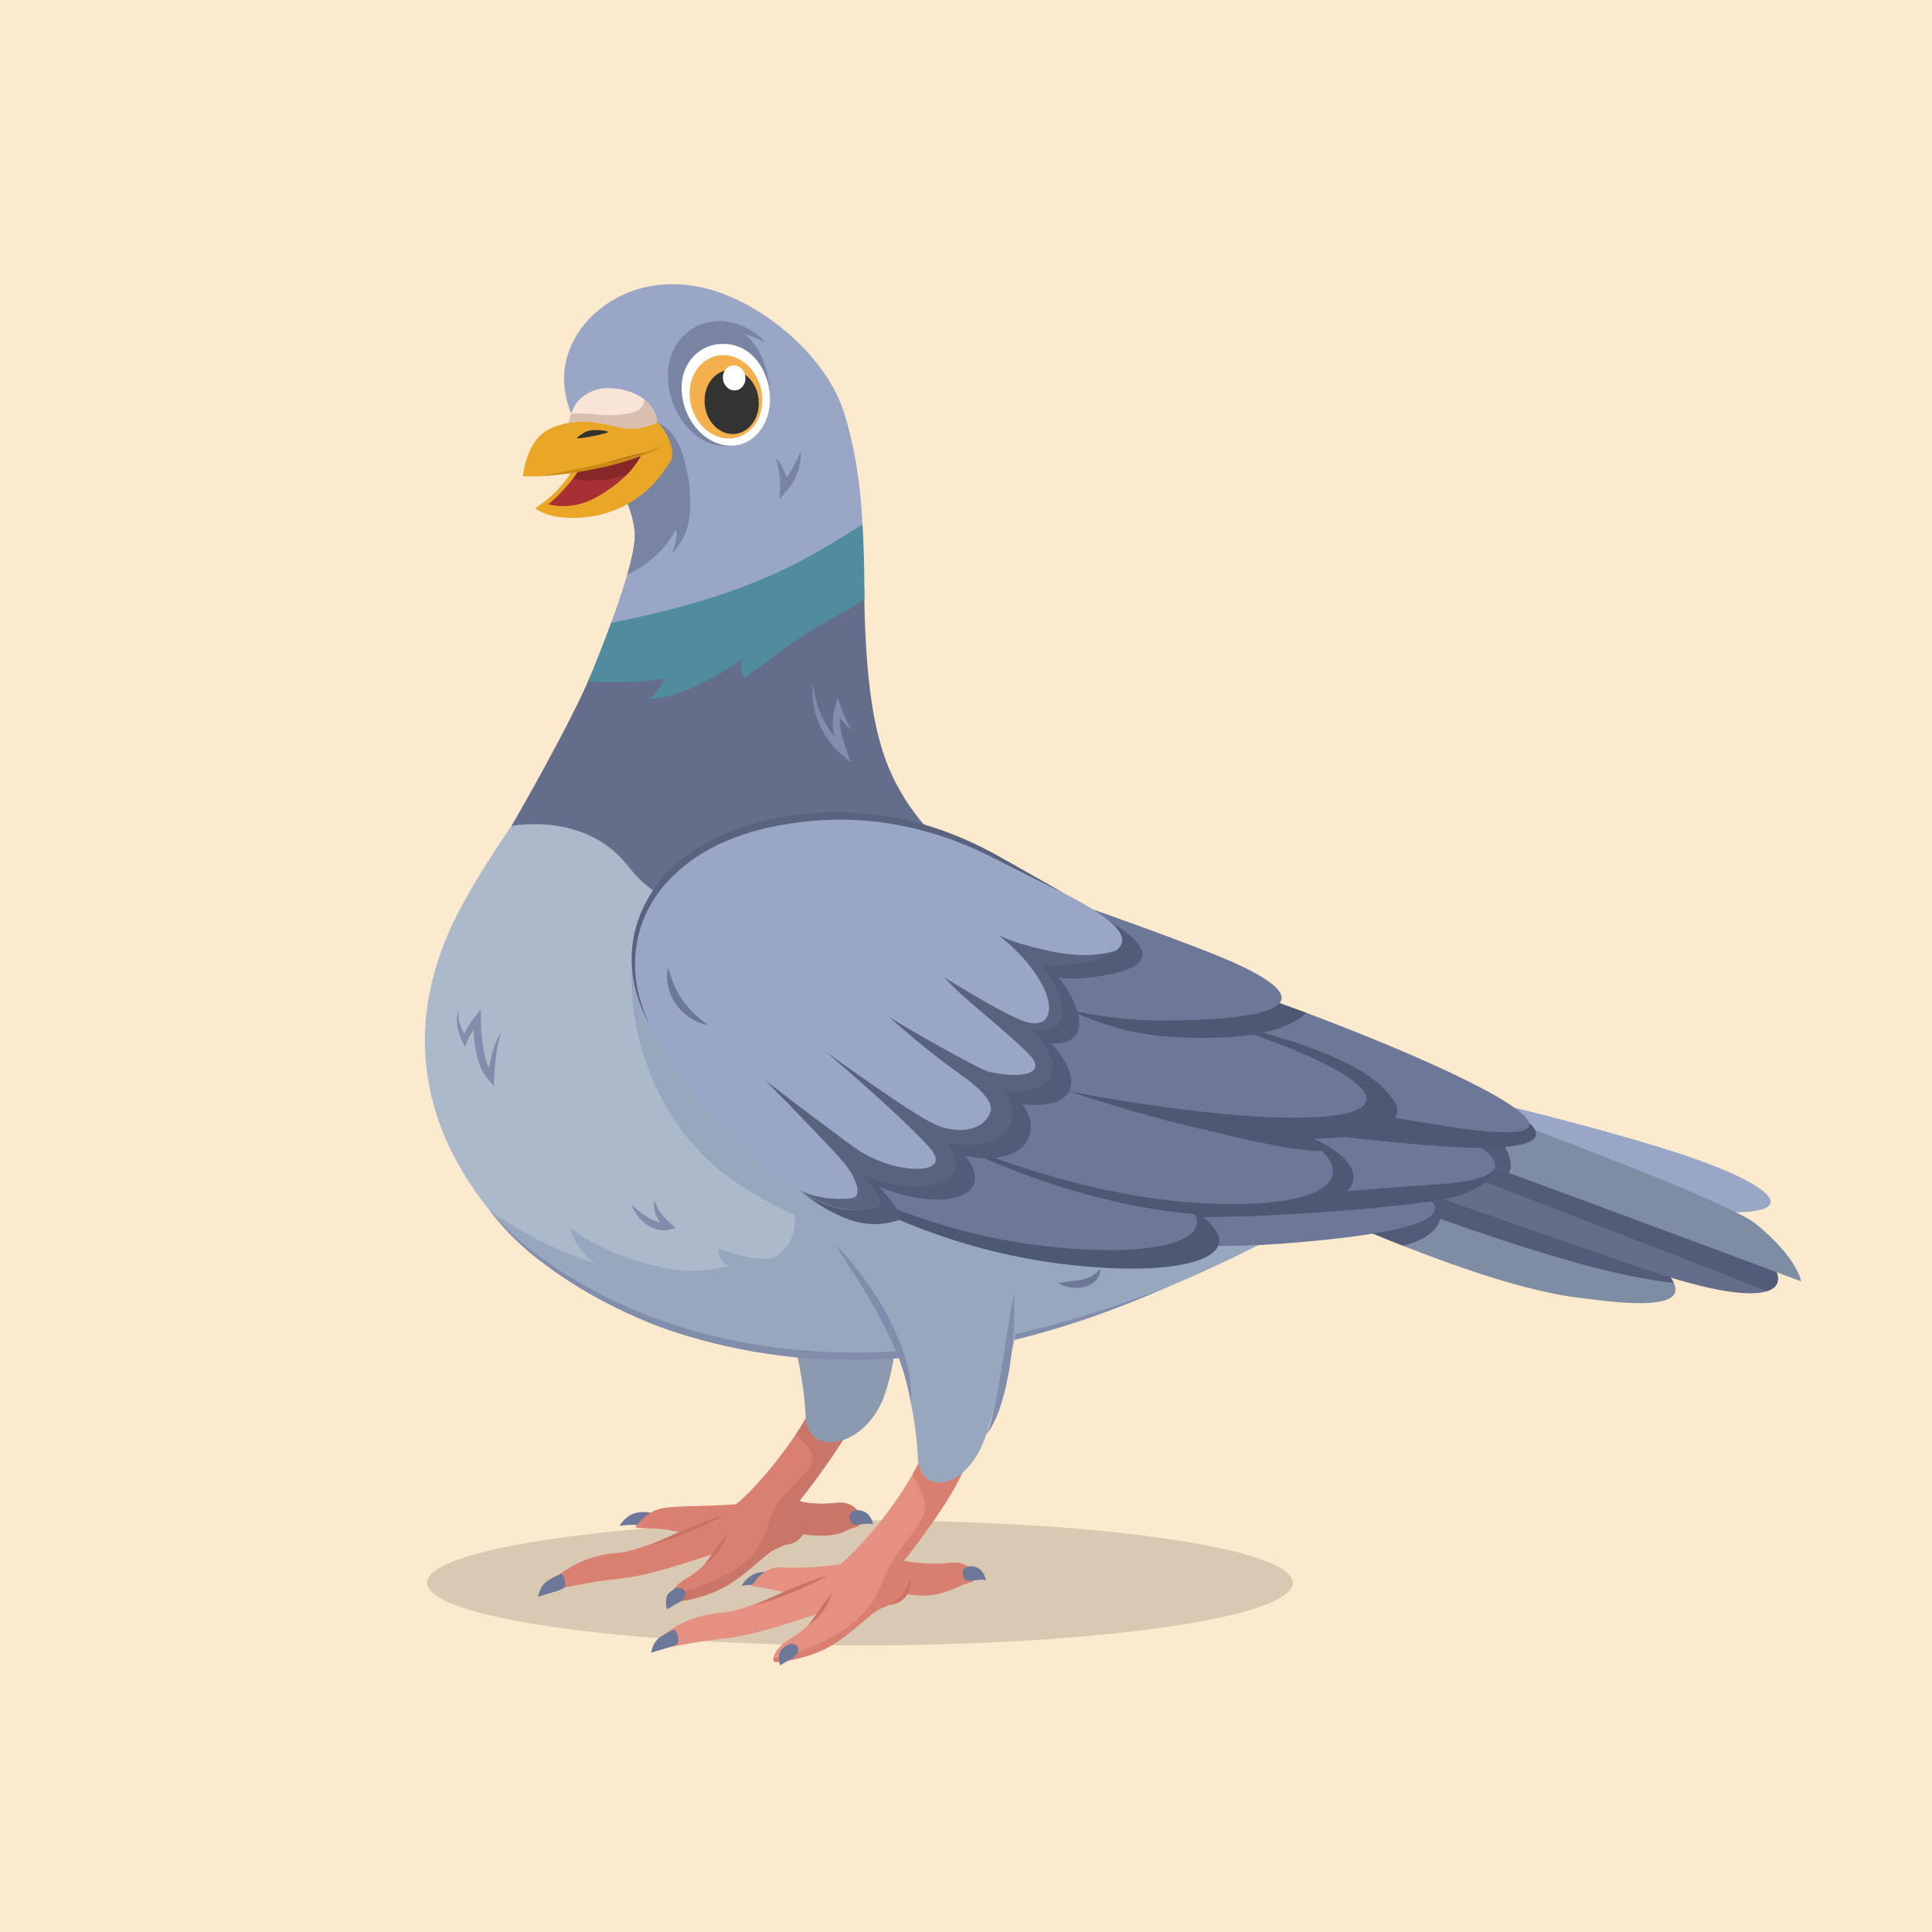 <?xml version="1.0" encoding="utf-8"?>
<!-- Generator: Adobe Illustrator 27.5.0, SVG Export Plug-In . SVG Version: 6.00 Build 0)  -->
<svg version="1.1" xmlns="http://www.w3.org/2000/svg" xmlns:xlink="http://www.w3.org/1999/xlink" x="0px" y="0px"
	 viewBox="0 0 500 500" style="enable-background:new 0 0 500 500;" xml:space="preserve">
<g id="BACKGROUND">
	<rect style="fill:#FCEACF;" width="500" height="500"/>
</g>
<g id="OBJECTS">
	<g>
		<g>
			<ellipse style="fill:#D9C9B2;" cx="222.551" cy="409.641" rx="112.045" ry="16.191"/>
		</g>
		<g>
			<g>
				<path style="fill:#6D7797;" d="M169.46,391.68c-4.943-1.077-6.605,0.509-7.682,1.456c-1.077,0.946-1.38,1.777-1.38,1.777
					s2.863-0.636,6.908,0c1.686,0.265,3.105-1.678,3.105-1.678L169.46,391.68z"/>
				<g>
					<path style="fill:#DA8071;" d="M216.451,388.94c-6.24,0.72-9.572-0.48-9.572-0.48s13.158-16.429,15.861-24.744l-9.192-7.042
						c-5.286,14.885-19.945,30.592-23.304,32.752c-3.36,2.16-23.203,11.994-30.402,12.474s-11.999,3.36-14.639,5.28
						c-2.64,1.92-4.32,4.08-2.16,4.08c2.16,0,9.119-1.92,16.799-2.64c7.68-0.72,16.981-4.015,21.119-5.28
						c2.066-0.631,3.409-1.161,4.316-1.609c-1.697,1.977-4.611,5.079-7.436,6.649c-4.32,2.4-5.76,6.24-4.08,6.24
						c1.68,0,9.12-0.96,14.879-4.56c5.76-3.6,9.84-8.4,12.479-9.36c2.64-0.96,6.24-3.84,6.24-3.84s2.29,0.754,6.61,0.514
						c4.32-0.24,5.308-1.771,7.708-2.251C224.077,394.642,222.691,388.22,216.451,388.94z"/>
					<path style="fill:#C97668;" d="M216.451,388.94c-6.24,0.72-9.572-0.48-9.572-0.48s13.158-16.429,15.861-24.744l-9.192-7.042
						c-1.743,4.907-4.506,9.901-7.545,14.472c1.348,1.914,3.764,3.241,4.312,5.586c0.505,2.156-1.594,4.047-2.878,5.486
						c-1.688,1.892-3.586,3.592-5.192,5.559c-1.84,2.253-2.768,4.777-3.734,7.481c-0.931,2.609-2.073,5.011-3.852,7.157
						c-3.197,3.857-8.43,5.979-12.94,7.854c-2.735,1.137-5.574,2.133-8.477,2.821c-0.32,0.901-0.158,1.529,0.518,1.529
						c1.68,0,9.12-0.96,14.879-4.56c5.76-3.6,9.84-8.4,12.479-9.36c2.64-0.96,6.24-3.84,6.24-3.84s2.29,0.754,6.61,0.514
						c4.32-0.24,5.308-1.771,7.708-2.251C224.077,394.642,222.691,388.22,216.451,388.94z"/>
					<path style="fill:#DA8071;" d="M194.159,388.94c-7.68,0.96-16.195,0.651-21.599,1.2c-4.87,0.495-6.96,3.84-7.919,4.8
						c-0.96,0.96,4.997,0.249,8.762,1.085c3.766,0.836,9.236,1.315,9.236,1.315L194.159,388.94z"/>
					<g>
						<path style="fill:#C97365;" d="M188.236,396.673c-0.34,1.721-1.167,3.284-2.155,4.7c-1.017,1.392-2.236,2.693-3.782,3.529
							l2.969-4.11C186.253,399.435,187.18,398.06,188.236,396.673z"/>
					</g>
					<g>
						<path style="fill:#C97365;" d="M187.69,391.97c-3.048,1.764-6.238,3.218-9.466,4.578c-1.621,0.663-3.251,1.307-4.91,1.879
							c-1.657,0.57-3.333,1.128-5.075,1.429c1.621-0.671,3.182-1.465,4.788-2.155c1.594-0.718,3.203-1.399,4.814-2.077
							C181.076,394.297,184.328,393.014,187.69,391.97z"/>
					</g>
					<g>
						<path style="fill:#C97365;" d="M208.713,393.14c-0.093,0.807-0.149,1.579-0.33,2.38c-0.175,0.798-0.526,1.607-1.073,2.281
							c-1.131,1.344-2.802,1.966-4.402,2.056c0.684-0.45,1.378-0.801,1.995-1.242c0.617-0.433,1.19-0.89,1.634-1.448
							c0.463-0.543,0.794-1.188,1.106-1.887C207.948,394.58,208.231,393.804,208.713,393.14z"/>
					</g>
				</g>
				<path style="fill:#6D7797;" d="M221.818,390.843c-2.652,0.069-2.188,2.941-1.041,3.565s4.098-0.59,5.179,0.171
					C225.956,394.579,225.42,390.749,221.818,390.843z"/>
				<path style="fill:#6D7797;" d="M145.297,407.274c1.034,0.926,1.275,3.134,0.684,3.699c-0.591,0.565-6.426,2.09-6.722,2.287
					c0,0,0.357-2.437,1.829-3.659C142.778,408.198,145.297,407.274,145.297,407.274z"/>
				<path style="fill:#6D7797;" d="M175.986,410.972c2.177,0.486,1.477,2.733-0.281,3.741c-1.759,1.008-3.096,1.782-3.096,1.782
					s-0.899-3.069,0.614-4.319C174.736,410.926,175.329,410.826,175.986,410.972z"/>
			</g>
			<path style="fill:#8B9AAE;" d="M200.821,331.405c4.457,13.43,7.193,24.559,7.694,35.324c0.5,10.765,16.043,7.934,20.608-6.266
				c4.564-14.2,4.629-32.453-4.31-36.153C215.873,320.612,195.531,315.463,200.821,331.405z"/>
			<g>
				<path style="fill:#7F8DA4;" d="M408.527,335.84c-32.274-3.756-96.828-36.486-96.828-36.486l12.11-25.068
					c0,0,3.265,1.351,8.658,3.666c21.162,9.038,75.101,32.615,91.915,45.066c4.743,3.548,7.616,6.571,8.787,8.975
					C437.206,340.281,413.824,336.456,408.527,335.84z"/>
				<path style="fill:#525C78;" d="M372.22,316.733c1.148-2.111,1-4.277-0.38-6.224c-2.633-3.715-7.997-7.426-20.074-5.895
					c-2.642,0.335-5.12,1.51-7.603,2.475c-2.835,1.101-5.588,2.389-8.314,3.736c8.086,3.658,17.509,7.742,27.17,11.548
					c2.184-0.491,4.324-1.239,6.188-2.457C370.448,319.103,371.508,318.042,372.22,316.733z"/>
				<path style="fill:#525C78;" d="M433.169,331.992c-6.649-0.722-15.025-2.36-24.888-5.103
					c-39.448-11.002-84.439-30.736-84.439-30.736l8.625-18.201c21.162,9.038,75.101,32.615,91.915,45.066
					C429.125,326.565,431.998,329.588,433.169,331.992z"/>
				<path style="fill:#646E8B;" d="M457.362,334.14c-4.401,1.458-14.343,0.274-31.628-5.663
					c-38.018-13.069-118.988-41.515-121.004-41.722c-2.008-0.168,16.541-21.22,17.083-21.812c0.105,0.461,5.071,2.648,13.021,5.928
					c30.958,12.793,107.254,42.144,117.853,50.348C460.032,326.884,462.64,332.401,457.362,334.14z"/>
				<path style="fill:#99A6C6;" d="M429.967,297.047c-36.266-11.206-86.718-21.404-86.718-21.404l-14.814,5.466
					c0,0,77.342,27.78,107.86,31.661C466.812,316.654,466.233,308.253,429.967,297.047z"/>
				<path style="fill:#525C78;" d="M457.362,334.14c-29.55-11.516-138.069-53.665-140.106-53.055
					c-1.651,0.494,10.241-6.155,17.577-10.213c30.958,12.793,107.254,42.144,117.853,50.348
					C460.032,326.884,462.64,332.401,457.362,334.14z"/>
				<path style="fill:#7F8DA4;" d="M321.813,264.943c0,0,121.905,42.96,132.729,51.883c10.824,8.923,11.58,14.785,11.58,14.785
					s-144.029-53.872-146.388-53.175C317.374,279.132,321.813,264.943,321.813,264.943z"/>
				<path style="fill:#525C78;" d="M376.217,285.197c-0.627-0.056-0.989-0.503-1.091-0.992
					c-28.342-10.462-53.313-19.262-53.313-19.262s-4.439,14.189-2.079,13.493c1.11-0.328,36.718,12.579,70.789,25.115
					C393.338,299.104,383.181,285.823,376.217,285.197z"/>
			</g>
			<g>
				<path style="fill:#ABB9CB;" d="M365.603,298.494c0,0-9.697,7.005-25.393,15.897c-10.275,5.823-23.104,12.439-37.492,18.425
					c-1.434,0.604-2.88,1.195-4.339,1.773c-15.96,6.377-33.618,11.822-51.654,14.514c-37.442,5.584-77.222-0.604-107.684-23.821
					c-4.704-3.585-8.816-7.647-12.325-12.011c-19.293-23.896-21.757-50.726-8.269-76.807c12.334-23.849,29.675-40.983,34.544-59.364
					l64.316,18.06c-1.182,16.602,9.594,33.104,15.092,41.026C261.545,278.184,365.603,298.494,365.603,298.494z"/>
				<path style="fill:#97A7BD;" d="M302.718,332.817c-1.434,0.604-2.88,1.195-4.339,1.773c-15.96,6.377-33.618,11.822-51.654,14.514
					c-37.442,5.584-77.222-0.604-107.684-23.821c-4.704-3.585-8.816-7.647-12.325-12.011c22.551,15.407,39.366,17.57,58.546,17.57
					c26.827,0,19.507-21.18,19.507-21.18L302.718,332.817z"/>
				<g>
					<path style="fill:#828CAB;" d="M302.718,332.817c-7.184,3.231-14.534,6.1-21.996,8.663c-7.481,2.501-15.083,4.676-22.802,6.38
						c-15.434,3.445-31.366,4.683-47.182,3.826c-7.907-0.525-15.768-1.7-23.493-3.451c-7.713-1.78-15.341-4.083-22.576-7.328
						c-7.253-3.184-14.21-7.026-20.72-11.516l-4.758-3.536c-1.573-1.197-3.068-2.499-4.523-3.834
						c-2.905-2.68-5.568-5.613-7.952-8.748c2.553,2.999,5.334,5.791,8.305,8.352c1.495,1.269,3.022,2.5,4.626,3.627l4.853,3.328
						c6.566,4.288,13.53,7.936,20.767,10.91c14.475,5.981,29.992,9.216,45.598,10.203c7.809,0.497,15.654,0.442,23.465-0.121
						c7.818-0.532,15.576-1.722,23.275-3.211c7.699-1.509,15.304-3.509,22.818-5.809
						C287.96,338.312,295.363,335.631,302.718,332.817z"/>
				</g>
				<path style="fill:#97A7BD;" d="M340.21,314.392c-11.294,6.402-25.695,13.772-41.831,20.199
					c-12.514-1.849-26.009-5.446-43.177-9.068c-30.902-6.502-39.039-3.371-63.249-18.538
					c-24.211-15.168-31.556-45.715-27.415-63.742l170.314,46.675C334.852,289.917,339.72,302.506,340.21,314.392z"/>
				<path style="fill:#99A6C6;" d="M236.373,215.988c0,0-51.701,6-68.892,4.51c-17.181-1.489-24.66-22.468-24.66-22.468
					s14.16-30.859,19.489-49.257c1.364-4.731,2.15-8.633,1.961-10.982c-0.682-8.297-6.157-15.45-10.279-20.716
					c-1.584-2.024-2.958-3.766-3.797-5.192c-5.989-10.185-5.244-19.258,0.105-26.726c4.584-6.388,15.01-13.856,30.345-10.972
					c15.325,2.874,33.187,17.464,37.908,32.925c11.139,36.471-1.825,73.539,8.821,91.884
					C232.954,208.603,236.373,215.988,236.373,215.988z"/>
				<path style="fill:#7884A2;" d="M177.268,119.689c-0.191-0.826-0.426-1.624-0.694-2.391c-0.039-0.116-0.066-0.196-0.066-0.196
					l-0.001,0.002c-1.778-4.935-5.077-8.409-8.816-7.959c-4.112,0.493-9.755,2.224-13.699,7.93
					c4.122,5.266,9.598,12.419,10.279,20.716c0.189,2.35-0.598,6.251-1.961,10.982c6.04-3.096,9.974-6.613,12.598-11.801
					c0.698,2.293-0.946,6.166-0.946,6.166s2.977-2.645,4.094-7.403C179.438,129.85,178.184,123.238,177.268,119.689z"/>
				<path style="fill:#646E8B;" d="M223.646,151.819c-21.492,12.503-46.111,21.105-70.693,22.704
					c-5.159,12.651-20.578,39.236-20.578,39.236s18.661-3.764,29.737,9.867c3.135,3.859,8.446,10.536,18.53,9.742
					c24.901-1.961,61.116-17.134,61.116-17.134s-7.939-7.238-12.458-19.322C225.122,185.739,223.827,170.214,223.646,151.819z"/>
				<g>
					<g>
						<g>
							<path style="fill:#7884A2;" d="M198.903,98.727c1.061,8.937-3.768,16.354-10.788,16.702
								c-7.038,0.349-13.776-6.527-15.056-15.495c-1.301-9.118,4.065-15.941,11.322-16.258c5.443-0.238,10.083,2.865,12.783,8.752
								c0.78,1.763,1.384,3.717,1.653,5.772C198.863,98.385,198.881,98.54,198.903,98.727z"/>
						</g>
					</g>
					<g>
						<path style="fill:#FFFFFF;" d="M199.164,101.413c0.865,7.405-3.413,13.583-9.558,13.912
							c-6.161,0.329-12.007-5.335-13.062-12.764c-1.073-7.554,3.671-13.243,10.022-13.547c4.764-0.229,8.802,2.319,11.121,7.185
							c0.67,1.458,1.184,3.075,1.405,4.778C199.131,101.13,199.146,101.258,199.164,101.413z"/>
					</g>
					<g>
						<path style="fill:#F3B04D;" d="M197.224,102.218c0.625,5.903-2.988,10.906-8.073,11.247
							c-5.094,0.342-9.829-4.118-10.579-10.033c-0.759-5.994,2.855-11.177,8.075-11.507c3.917-0.247,7.574,2.325,9.423,6.16
							c0.534,1.151,0.938,2.431,1.099,3.785C197.2,101.992,197.211,102.095,197.224,102.218z"/>
					</g>
					<g>
						<path style="fill:#333332;" d="M196.377,104.293c0.026,4.552-3.06,8.131-6.901,8.032c-3.849-0.099-7.047-3.853-7.138-8.425
							c-0.092-4.614,3.012-8.289,6.927-8.17c2.937,0.089,5.468,2.295,6.56,5.336c0.313,0.913,0.519,1.916,0.538,2.958
							C196.376,104.119,196.376,104.198,196.377,104.293z"/>
					</g>
					<path style="fill:#FFFFFF;" d="M192.841,97.132c0.387,1.751-0.566,3.467-2.128,3.838c-1.562,0.371-3.15-0.741-3.549-2.489
						c-0.4-1.756,0.55-3.487,2.123-3.86C190.861,94.246,192.453,95.373,192.841,97.132z"/>
				</g>
				<path style="fill:#EAA727;" d="M173.452,119.568c-2.271,3.185-5.47,8.619-13.671,12.172c-7.655,3.317-17.606,2.873-21.271-0.217
					c0,0,5.522-3.369,8.853-8.605s5.292-11.769,5.292-11.769s4.461-2.502,11.388-0.492
					C170.971,112.667,173.452,119.568,173.452,119.568z"/>
				<path style="fill:#A83034;" d="M166.619,115.909c0,0-1.251,6.426-11.837,12.553c-6.901,3.993-12.849,2.046-12.849,2.046
					s5.017-4.018,8.656-9.935c3.639-5.917,4.238-8.286,4.238-8.286S163.224,111.83,166.619,115.909z"/>
				<path style="fill:#87272A;" d="M162.105,122.944c3.904-3.94,4.514-7.036,4.514-7.036c-3.396-4.078-11.793-3.622-11.793-3.622
					s-0.6,2.369-4.238,8.286c-0.738,1.2-1.532,2.316-2.33,3.342C152.895,124.823,157.579,124.312,162.105,122.944z"/>
				<path style="fill:#F9E5D7;" d="M146.993,109.586c1.003-2.375,1.016-6.071,6.301-8.374c3.959-1.725,10.513-0.417,13.796,2.422
					c1.731,1.497,3.558,4.742,2.674,6.026c-2.053,2.981-7.496,4.802-13.205,2.505C150.851,109.869,146.993,109.586,146.993,109.586z
					"/>
				<path style="fill:#D9BFAD;" d="M167.091,103.634c-0.134-0.116-0.282-0.225-0.427-0.336c0.149,1.357-0.663,2.596-2.189,3.2
					c-1.968,0.779-4.252,0.862-6.347,0.942c-2.423,0.092-4.848-0.37-7.269-0.434c-0.941-0.025-2.012-0.02-3.05,0.131
					c-0.297,0.887-0.511,1.729-0.815,2.449c0,0,3.858,0.282,9.567,2.579c5.709,2.297,11.152,0.477,13.205-2.505
					C170.648,108.377,168.822,105.132,167.091,103.634z"/>
				<path style="fill:#EAA727;" d="M170.277,109.383c-3.123,1.104-5.686,2.371-11.119,1.01c-6.34-1.589-10.987-1.839-16.311,0.319
					c-5.323,2.158-7.013,8.528-7.516,12.53c0,0,7.347,0.634,16.812-2.125c8.334-2.429,15.648-4.387,16.84-4.552
					c1.192-0.165,4.376,2.239,4.47,3.002c0,0,0.971-1.453,0.232-4.202C172.692,111.675,170.277,109.383,170.277,109.383z"/>
				<path style="fill:#97A7BD;" d="M206.064,312.406c0.655,5.761-2.201,11.71-6.109,13.121c-3.907,1.411-14.054-2.385-14.054-2.385
					s-0.131,3.077,2.618,4.517c0,0-7.665,2.198-15.631,0.659c-16.969-3.277-25.348-10.609-25.348-10.609s1.44,8.445,12.241,12.11
					c10.801,3.666,32.993,9.099,43.27,3.077C213.331,326.873,206.064,312.406,206.064,312.406z"/>
			</g>
			<g>
				<g>
					<path style="fill:#6D7797;" d="M228.513,308.362c0,0,50.529,17.402,102.632,13.533c52.103-3.869,54.819-11.822,1.139-24.589
						c-53.68-12.768-80.563-13.595-80.563-13.595L228.513,308.362z"/>
					<path style="fill:#4F5873;" d="M370.994,310.849c-44.871,5.969-87.478,3.885-87.478,3.885s-2.507,0.56-1.388-5.513
						c0.529-3.038,1.937-6.794,4.956-11.464c2.175-3.419,5.679-5.997,9.765-7.953c5.044-2.552,10.911-4.114,16.178-5.06l0.06,0.003
						c7.825-1.512,14.301-1.625,14.301-1.625c7.983,1.741,15.579,3.637,22.411,5.55c18.94,5.332,33.536,6.857,36.599,11.204
						C388.78,303.257,383.706,309.158,370.994,310.849z"/>
					<path style="fill:#6D7797;" d="M371.912,306.506c-35.196,2.353-87.526,7.354-87.526,7.354s-2.459-2.909-1.341-8.982
						c0.53-3.038,1.937-6.794,4.956-11.464c2.175-3.419,5.679-5.997,9.765-7.953c5.044-2.552,10.911-4.114,16.178-5.06l0.06,0.003
						c7.825-1.513,14.301-1.625,14.301-1.625c7.983,1.741,15.579,3.637,22.411,5.55C384.386,293.807,401.161,304.59,371.912,306.506
						z"/>
					<path style="fill:#4F5873;" d="M368.536,296.32c-54.356-4.547-129-19.363-129-19.363s-2.781-3.579,0.839-9.052
						c1.765-2.748,5.083-5.904,11.12-9.423c4.367-2.587,10.47-3.942,17.251-4.514c8.415-0.838,17.756-0.462,25.996,0.312
						l0.089,0.022c12.276,1.049,22.073,3.011,22.073,3.011c11.478,4.222,22.324,8.471,32.012,12.491
						c26.85,11.172,44.93,17.127,48.164,22.279C399.595,296.089,391.933,298.277,368.536,296.32z"/>
					<path style="fill:#6D7797;" d="M371.529,291.027c-53.797-9.01-134.234-21.11-134.234-21.11s-2.832-3.281,0.688-8.168
						c1.715-2.455,4.971-5.253,10.934-8.334c4.312-2.267,10.375-3.391,17.128-3.797c8.378-0.619,17.699-0.126,25.928,0.709
						l0.089,0.021c12.259,1.15,22.061,3.084,22.061,3.084c11.515,4.005,22.4,8.024,32.128,11.817
						C394.176,283.986,416.224,298.548,371.529,291.027z"/>
					<path style="fill:#4F5873;" d="M338.677,294.689c-30.58-0.264-97.616-16.7-92.465-24.359
						c2.454-3.635-13.473-9.257-13.473-9.257l14.661-15.101c0,0,78.917,20.527,89.551,24.36
						c16.81,6.059,21.029,10.559,23.854,14.633C364.45,290.222,355.889,294.827,338.677,294.689z"/>
					<path style="fill:#4F5873;" d="M212.673,306.731c1.108-1.355,25.22,15.735,61.56,20.299
						c36.34,4.565,52.629-3.602,32.777-14.833c-19.853-11.231-57.698-23.834-57.698-23.834L212.673,306.731z"/>
					<path style="fill:#6D7797;" d="M206.887,301.939c1.108-1.355,25.22,15.735,61.559,20.299
						c36.34,4.565,52.629-3.602,32.777-14.833c-19.853-11.231-57.698-23.834-57.698-23.834L206.887,301.939z"/>
					<path style="fill:#4F5873;" d="M230.555,287.147c0,0,36.239,23.814,79.807,27.153c43.569,3.339,53.85-13.406,19.018-23.523
						c-34.832-10.117-70.144-21.212-70.144-21.212L230.555,287.147z"/>
					<path style="fill:#6D7797;" d="M307.234,311.117c-4.77-0.38-9.37-0.97-13.94-1.8c-37.12-6.39-68.33-24.05-68.33-24.05
						l20.72-12.71l7.97-4.88c0,0,35.26,11.07,70.08,21.18l0.06,0.01c9.23,2.68,15.29,5.86,18.38,9.03
						C350.874,306.507,339.274,313.577,307.234,311.117z"/>
					<path style="fill:#4F5873;" d="M258.417,264.073c-5.467-1.727-9.998-3.44-13.696-4.976l12.997-13.446l6.316-6.481
						c0,0,29.437,15.238,56.709,27.79c5.961,2.689,11.739,5.293,17.141,7.605c3.945,1.69,7.477,3.321,10.54,4.945
						c-2.302,1.696-6.9,2.532-14.174,2.155C307.558,280.26,277.403,270.096,258.417,264.073z"/>
					<path style="fill:#4F5873;" d="M342.174,297.897c-9.77-0.19-21.99-3.602-34.63-6.532c-27.32-6.49-53.644-17.706-56.51-15.668
						c-1.285,0.914-3.36-1.79-5.35-3.14l7.97-4.88c0,0,35.26,11.07,70.08,21.18l0.06,0.01
						C333.024,291.547,339.084,294.727,342.174,297.897z"/>
					<path style="fill:#6D7797;" d="M333.633,289.264c-30.061-0.226-95.508-12.457-90.445-19.02
						c2.412-3.114-13.244-7.931-13.244-7.931l26.01-23.352c0,0,18.421,8.287,39.471,17.091c11.059,4.623,22.859,9.408,33.088,13.19
						c12.971,4.806,21.334,9.278,24.11,12.77C356.208,286.517,350.553,289.383,333.633,289.264z"/>
					<path style="fill:#4F5873;" d="M338.038,262.098c-2.087,2.143-9.729,8.141-36.777,6.09
						c-21.069-1.598-39.677-14.676-50.499-24.122c-6.9-6.035-4.23-9.34-5.176-9.474l-0.027-0.301l4.428-4.727
						c0,0,40.447,13.239,70.805,26.346C326.924,258.565,333.672,260.462,338.038,262.098z"/>
					<path style="fill:#6D7797;" d="M231.798,244.686c2.212,0.09,34.51,19.571,68.912,19.428
						c34.402-0.143,43.066-5.734,10.99-18.143c-32.076-12.408-74.375-26.039-74.375-26.039L231.798,244.686z"/>
				</g>
				<path style="fill:#525C78;" d="M178.525,270.092c0,0,7.082,19.266,23.565,33.968c16.483,14.702,24.533,13.464,30.277,11.784
					c5.743-1.68-33.81-36.609-33.81-36.609L178.525,270.092z"/>
				<path style="fill:#525C78;" d="M194.469,282.483c0,0,15.79,17.895,33.1,24.69c17.31,6.794,28.731,2.268,23.515-6.308
					c-5.216-8.576-38.315-30.354-38.315-30.354L194.469,282.483z"/>
				<path style="fill:#525C78;" d="M201.056,271.587c0.87,1.163,33.874,25.785,51.066,27.958
					c17.192,2.173,19.656-12.252,5.357-19.473c-14.299-7.221-30.073-21.696-30.073-21.696L201.056,271.587z"/>
				<path style="fill:#525C78;" d="M213.941,259.532c0,0,34.908,26.066,53.304,26.436c18.396,0.37,7.711-17.15-3.014-21.318
					c-10.726-4.168-33.484-20.738-33.484-20.738L213.941,259.532z"/>
				<path style="fill:#525C78;" d="M222.208,246.359c0,0,40.312,24.565,51.57,23.662c11.257-0.903,4.27-16.585-11.224-28.003
					c-15.494-11.418-23.841-12.829-23.841-12.829L222.208,246.359z"/>
				<path style="fill:#525C78;" d="M245.808,242.357c1.11,1.042,20.723,12.394,35.147,10.758
					c14.424-1.635,24.322-5.798-0.304-18.234C256.026,222.446,245.808,242.357,245.808,242.357z"/>
				<g>
					<path style="fill:#99A6C6;" d="M211.23,211.383c-39.844,3.102-55.33,29.992-43.226,53.56
						c6.152,11.978,18.302,22.52,30.243,23.729c0.649,0.058,1.267,0.1,1.841,0.1c10.219,0.089,11.271-8.656,11.271-8.656
						s7.628,3.37,15.24-4.859c7.605-8.193,8.195-13.701,8.195-13.701s15.458-1.354,21.9-13.761c0,0,14.348-2.397,18.723-16.58
						c0,0-8.155-4.261-16.826-8.985C248.731,216.859,232.956,209.691,211.23,211.383z"/>
					<path style="fill:#99A6C6;" d="M227.122,312.183c-4.429,1.293-10.251,2.325-20.26-4.04c-2.953-1.877-6.202-4.496-10.014-7.738
						c-21.837-18.572-28.844-35.461-28.844-35.461l25.309,10.63c0,0,0.013,0.026,0.044,0.042c0.032,0.016,0.032,0.016,0.044,0.042
						c0.013,0.026,0.057,0.067,0.101,0.109c0.064,0.032,0.108,0.074,0.165,0.141c2.689,2.361,19.756,17.595,28.656,27.586
						C226.48,308.156,228.851,311.668,227.122,312.183z"/>
					<path style="fill:#99A6C6;" d="M222.325,303.492c-1.068-0.424-2.162-0.899-3.217-1.393
						c-15.992-7.555-29.889-23.29-29.889-23.29l4.43-2.893l0.058-0.029l6.706-4.385l7.122-4.657c0,0,18.084,11.91,29.599,21.581
						c3.115,2.595,5.74,5.02,7.418,7.025l0.013,0.026c0.525,0.632,0.943,1.19,1.278,1.725
						C251.061,305.777,239.639,310.288,222.325,303.492z"/>
					<path style="fill:#99A6C6;" d="M246.888,295.879c-0.745-0.106-1.522-0.228-2.323-0.402l-0.013-0.026
						c-1.922-0.411-4.009-1.06-6.215-1.904c-13.227-4.944-29.951-16.225-37.924-22.044c-2.711-1.966-4.405-3.323-4.601-3.577
						l26.351-13.21c0,0,10.216,9.363,21.659,16.8c0.826,0.514,1.632,1.036,2.433,1.499c1.975,1.248,3.989,2.381,5.991,3.392
						c3.209,1.621,5.569,3.603,7.113,5.675C264.68,289.262,260.202,297.549,246.888,295.879z"/>
					<path style="fill:#99A6C6;" d="M261.995,282.294c-0.847-0.023-1.72-0.097-2.637-0.213c-2.935-0.383-6.225-1.292-9.64-2.554
						c-13.336-4.922-28.855-15.112-36.41-20.373c-2.876-2.012-4.602-3.288-4.602-3.288l13.739-12.771l3.067-2.848
						c0,0,7.395,5.374,15.739,10.783c6.299,4.068,13.115,8.166,17.738,9.941c2.753,1.082,5.502,3.029,7.784,5.339
						C273.302,272.98,275.673,282.567,261.995,282.294z"/>
					<path style="fill:#99A6C6;" d="M269.55,266.612c-0.771,0.035-1.707-0.071-2.776-0.303c-3.717-0.759-9.025-3.053-14.745-5.942
						c-11.515-5.834-24.629-14.096-29.583-17.273c-1.321-0.841-2.064-1.331-2.064-1.331l14.995-16.438c0,0,4.15,0.861,12.095,5.799
						c3.023,1.874,6.598,4.335,10.691,7.559c0.59,0.472,1.18,0.943,1.751,1.424c3.546,2.987,6.601,6.188,8.98,9.279
						C275.666,258.206,277.045,266.212,269.55,266.612z"/>
					<path style="fill:#99A6C6;" d="M288.976,245.874c-2.361,1.855-7.457,2.907-13.265,3.58c-2.187,0.265-4.487,0.203-6.817-0.068
						c-1.974-0.226-3.954-0.608-5.933-1.087c-11.168-2.747-21.605-8.866-22.403-9.617c0,0,2.175-4.224,6.914-7.559
						c5.557-3.905,14.663-6.615,27.945,0.092C290.128,238.645,292.514,243.109,288.976,245.874z"/>
				</g>
				<path style="fill:#5A637D;" d="M289.204,245.874c-8.314,5.061-17.465,3.934-19.795,3.664c6.772,8.82,7.946,16.794,0.451,17.194
					c-0.771,0.035-1.556,0.05-2.626-0.181c6.528,6.672,8.737,16.098-4.941,15.825c-0.847-0.023-1.459,0.04-2.376-0.075
					c5.321,7.181,0.778,15.467-12.536,13.796c-0.745-0.106-1.288-0.161-2.09-0.335c0.525,0.632,0.445,0.906,0.78,1.441
					c5.218,8.575-5.816,13.524-23.131,6.728c4.156,4.664,6.139,7.738,4.41,8.253c-4.429,1.293-10.251,2.325-20.26-4.04
					c4.91,2.321,11.033,2.385,13.52,1.906c2.832-0.556,0.491-5.572-1.275-7.949c-0.898-1.244-2.229-2.688-3.775-4.375
					c-4.15-4.506-15.031-15.664-17.485-18.079c-0.057-0.067,16.106,12.311,23,17.297c7.522,5.438,17.56,6.619,20.217,4.7
					c2.597-1.876-0.853-4.907-4.834-8.923c-7.315-7.3-21.556-19.552-22.653-20.472c1.098,0.825,16.118,11.595,23.555,16.18
					c2.452,1.489,4.58,2.66,6.005,3.129c5.985,2.02,11.721,0.53,13-4.023c0.803-2.859-3.9-6.748-8.493-9.992
					c-8.877-6.268-15.178-12.173-18.109-14.637c2.215,1.736,23.803,13.977,26.311,14.511c8.961,1.903,13.895,0.229,11.092-3.578
					c-1.43-1.937-8.42-7.993-14.91-13.469c-5.766-4.879-7.349-6.952-7.997-7.491c0.115,0.039,14.202,8.917,20.288,11.239
					c7.109,2.703,8.705-2.842,5.056-9.471c-4.034-7.327-10.53-12.027-11.132-12.62c0.502,0.292,3.801,1.888,10.085,3.405
					C276.496,247.344,282.662,247.958,289.204,245.874z"/>
				<g>
					<path style="fill:#5A637D;" d="M275.417,231.216c-5.686-2.773-11.313-5.666-16.975-8.497
						c-5.566-2.947-11.387-5.384-17.405-7.141c-3.003-0.898-6.065-1.568-9.135-2.161c-3.077-0.572-6.189-0.917-9.307-1.14
						c-6.241-0.394-12.522-0.018-18.694,0.947c-6.166,0.962-12.238,2.627-17.862,5.288c-5.6,2.678-10.712,6.415-14.635,11.207
						c-3.919,4.781-6.418,10.739-6.925,16.953c-0.289,3.1-0.108,6.255,0.519,9.331c0.632,3.075,1.661,6.077,3.006,8.94
						c-3.091-5.512-4.8-11.907-4.5-18.337c0.316-6.426,2.747-12.722,6.695-17.836c3.918-5.175,9.303-9.05,15.049-11.895
						c5.796-2.81,12.028-4.578,18.339-5.625c6.327-0.932,12.75-1.252,19.131-0.789c6.371,0.502,12.71,1.632,18.774,3.641
						c6.074,1.964,11.905,4.607,17.429,7.739C264.416,224.967,269.946,228.031,275.417,231.216z"/>
				</g>
			</g>
			<path style="fill:#4F8C9E;" d="M223.193,135.736c0.443,6.58,0.497,13.066,0.522,19.251
				c-17.158,12.237-48.493,18.246-71.421,21.302c1.942-4.867,4.039-10.107,5.906-15.09
				C195.202,153.805,208.828,144.684,223.193,135.736z"/>
			<g>
				<path style="fill:#6D7797;" d="M201.012,407.182c-4.943-1.077-6.605,0.51-7.682,1.456c-1.077,0.946-1.38,1.776-1.38,1.776
					s2.863-0.636,6.908,0c1.686,0.265,3.105-1.678,3.105-1.678L201.012,407.182z"/>
				<path style="fill:#E69082;" d="M245.645,404.464c-6.24,0.72-11.729-0.514-11.729-0.514s13.159-16.429,15.861-24.744
					l-9.192-7.042c-5.286,14.885-19.944,30.592-23.304,32.752c-3.36,2.16-23.203,11.994-30.402,12.474
					c-7.2,0.48-11.999,3.36-14.639,5.28c-2.64,1.92-4.32,4.08-2.16,4.08c2.16,0,9.119-1.92,16.799-2.64
					c7.68-0.72,16.981-4.015,21.119-5.28c2.066-0.631,3.409-1.161,4.316-1.609c-1.697,1.977-4.611,5.079-7.436,6.649
					c-4.32,2.4-5.76,6.24-4.08,6.24c1.68,0,9.12-0.96,14.879-4.56c5.76-3.6,9.84-8.4,12.479-9.36c2.64-0.96,6.24-3.84,6.24-3.84
					s1.65,0.754,5.97,0.514c4.32-0.24,8.4-2.88,10.799-3.36C253.565,409.023,251.885,403.744,245.645,404.464z"/>
				<path style="fill:#D87F70;" d="M245.645,404.464c-6.24,0.72-11.729-0.514-11.729-0.514s13.159-16.429,15.861-24.744
					l-9.192-7.042c-1.101,3.101-2.613,6.236-4.34,9.279c0.038,0.12,0.067,0.241,0.108,0.36c0.574,1.686,1.567,3.127,2.307,4.731
					c1.254,2.719,0.851,5.176-0.718,7.664c-1.494,2.37-3.285,4.531-4.946,6.782c-1.712,2.319-3.134,4.708-4.219,7.381
					c-0.942,2.32-1.966,4.626-3.379,6.703c-3.149,4.63-7.918,7.675-12.902,10.043c-3.949,1.876-8.096,3.265-12.367,4.105
					c-0.051,0.548,0.167,0.898,0.67,0.898c1.68,0,9.12-0.96,14.879-4.56c5.76-3.6,9.84-8.4,12.479-9.36
					c2.64-0.96,6.24-3.84,6.24-3.84s1.65,0.754,5.97,0.514c4.32-0.24,8.4-2.88,10.799-3.36
					C253.565,409.023,251.885,403.744,245.645,404.464z"/>
				<path style="fill:#E69082;" d="M221.196,404.43c-7.68,0.96-13.285,1.518-18.833,1.2c-4.887-0.281-6.96,3.84-7.92,4.8
					c0,0,2.231,0.249,5.996,1.085c3.766,0.836,9.236,1.315,9.236,1.315L221.196,404.43z"/>
				<g>
					<path style="fill:#C97365;" d="M215.273,412.163c-0.34,1.721-1.167,3.284-2.155,4.7c-1.017,1.392-2.236,2.693-3.782,3.529
						l2.969-4.11C213.29,414.924,214.217,413.549,215.273,412.163z"/>
				</g>
				<g>
					<path style="fill:#C97365;" d="M214.727,407.46c-3.049,1.764-6.238,3.218-9.466,4.578c-1.621,0.663-3.251,1.307-4.91,1.879
						c-1.657,0.57-3.333,1.128-5.075,1.429c1.621-0.671,3.182-1.465,4.788-2.155c1.594-0.718,3.203-1.399,4.815-2.077
						C208.113,409.787,211.365,408.504,214.727,407.46z"/>
				</g>
				<g>
					<path style="fill:#C97365;" d="M235.75,408.63c-0.093,0.807-0.149,1.579-0.33,2.38c-0.175,0.798-0.526,1.607-1.073,2.281
						c-1.131,1.344-2.802,1.966-4.402,2.056c0.684-0.45,1.378-0.801,1.995-1.242c0.618-0.433,1.19-0.891,1.634-1.449
						c0.463-0.544,0.794-1.188,1.106-1.887C234.985,410.07,235.268,409.294,235.75,408.63z"/>
				</g>
				<path style="fill:#6D7797;" d="M251.069,405.335c-2.652,0.069-2.188,2.941-1.041,3.565c1.147,0.624,4.098-0.59,5.18,0.171
					C255.208,409.071,254.672,405.241,251.069,405.335z"/>
				<path style="fill:#6D7797;" d="M174.548,421.766c1.034,0.926,1.275,3.134,0.684,3.699c-0.591,0.565-6.426,2.09-6.722,2.287
					c0,0,0.357-2.437,1.829-3.659C172.03,422.69,174.548,421.766,174.548,421.766z"/>
				<path style="fill:#6D7797;" d="M205.238,425.464c2.177,0.486,1.477,2.733-0.281,3.741c-1.759,1.008-3.096,1.782-3.096,1.782
					s-0.898-3.069,0.615-4.319C203.988,425.418,204.58,425.318,205.238,425.464z"/>
			</g>
			<path style="fill:#97A7BD;" d="M229.823,341.622c4.457,13.43,7.193,24.559,7.694,35.324c0.5,10.765,13.127,8.531,17.692-5.668
				c4.564-14.2,13.323-36.888,4.384-40.587C250.653,326.992,224.532,325.68,229.823,341.622z"/>
			<g>
				<path style="fill:#828CAB;" d="M216.162,322.147c2.78,2.692,5.235,5.694,7.521,8.814c2.277,3.129,4.37,6.402,6.176,9.844
					c1.762,3.459,3.39,7.015,4.452,10.779c1.063,3.745,1.715,7.66,1.438,11.527c-0.56-3.833-1.614-7.475-2.919-11.033
					c-0.36-0.879-0.712-1.758-1.048-2.643c-0.369-0.873-0.782-1.729-1.169-2.594c-0.373-0.87-0.795-1.722-1.223-2.569
					c-0.43-0.846-0.825-1.709-1.299-2.535l-1.338-2.519l-1.422-2.477c-0.946-1.654-1.938-3.283-2.938-4.912
					C220.377,328.583,218.301,325.363,216.162,322.147z"/>
			</g>
			<g>
				<path style="fill:#828CAB;" d="M262.413,334.801c0.201,3.141,0.132,6.278-0.061,9.405c-0.185,3.129-0.551,6.243-1.012,9.348
					c-0.511,3.097-1.145,6.185-2.049,9.21l-0.736,2.254l-0.891,2.205c-0.314,0.726-0.72,1.423-1.087,2.12
					c-0.382,0.694-0.914,1.311-1.369,1.936l0.447-1.091c0.146-0.36,0.327-0.695,0.419-1.079c0.21-0.752,0.493-1.461,0.665-2.217
					l0.558-2.243l0.48-2.265c0.579-3.034,1.118-6.078,1.589-9.142l1.441-9.205C261.289,340.961,261.789,337.884,262.413,334.801z"/>
			</g>
			<path style="fill:#333332;" d="M153.456,111.305c-2.044,0.16-3.122,1.184-4.03,1.898c-0.908,0.714,4.675-0.404,7.134-1.037
				C159.019,111.532,154.709,111.207,153.456,111.305z"/>
			<g>
				<path style="fill:#C98B14;" d="M171.459,115.339c-2.265,1.435-4.785,2.406-7.303,3.296c-2.526,0.888-5.11,1.593-7.712,2.2
					c-2.604,0.604-5.23,1.097-7.871,1.493l-3.969,0.52c-1.331,0.112-2.657,0.257-3.989,0.339c2.608-0.579,5.22-1.079,7.824-1.616
					c2.596-0.572,5.2-1.087,7.779-1.709c2.589-0.578,5.153-1.251,7.709-1.956c1.28-0.348,2.544-0.746,3.803-1.165
					C168.991,116.331,170.241,115.882,171.459,115.339z"/>
			</g>
			<g>
				<g>
					<path style="fill:#7884A2;" d="M200.803,118.468c0.497,0.516,0.912,1.1,1.284,1.709c0.368,0.611,0.69,1.256,0.953,1.928
						c0.529,1.342,0.84,2.811,0.806,4.333l-1.726-0.708c0.479-0.59,0.978-1.308,1.432-1.996c0.453-0.703,0.918-1.407,1.313-2.153
						c0.429-0.73,0.822-1.485,1.2-2.259c0.4-0.77,0.724-1.573,1.13-2.392c0.079,0.902,0.036,1.816-0.115,2.712
						c-0.137,0.901-0.39,1.78-0.696,2.64c-0.332,0.849-0.699,1.691-1.168,2.479c-0.466,0.802-0.967,1.53-1.618,2.28l-1.872,2.159
						l0.147-2.867c0.032-0.618,0.049-1.249,0.005-1.893c-0.062-0.639-0.113-1.294-0.23-1.949
						C201.44,121.176,201.133,119.851,200.803,118.468z"/>
				</g>
				<g>
					<path style="fill:#6D7797;" d="M273.834,332.025c2.21-0.37,4.226-0.446,6.095-0.868c0.922-0.213,1.816-0.453,2.609-0.902
						c0.802-0.444,1.492-1.087,2.236-1.971c0.069,1.126-0.399,2.327-1.265,3.208c-0.871,0.884-2.029,1.367-3.158,1.619
						c-1.141,0.247-2.291,0.249-3.391,0.065C275.863,332.981,274.789,332.652,273.834,332.025z"/>
				</g>
				<g>
					<path style="fill:#6D7797;" d="M183.205,265.268c-1.65-0.23-3.211-0.926-4.613-1.844c-1.404-0.925-2.651-2.125-3.628-3.525
						c-0.988-1.389-1.71-2.984-2.043-4.645c-0.405-1.644-0.35-3.362-0.027-4.972c0.511,1.59,0.881,3.099,1.517,4.506
						c0.565,1.424,1.328,2.73,2.188,3.96c0.862,1.23,1.846,2.389,2.961,3.46C180.68,263.273,181.884,264.277,183.205,265.268z"/>
				</g>
				<g>
					<path style="fill:#828CAB;" d="M169.474,310.645c0.291,1.304,0.84,2.389,1.581,3.344c0.724,0.963,1.591,1.823,2.505,2.643
						l1.305,1.17l-1.7,0.446c-0.709,0.186-1.208,0.19-1.79,0.155c-0.564-0.026-1.101-0.156-1.628-0.303
						c-1.049-0.315-1.977-0.872-2.8-1.505c-0.831-0.633-1.514-1.405-2.122-2.205c-0.29-0.412-0.55-0.845-0.806-1.269
						c-0.226-0.449-0.439-0.9-0.628-1.359c0.398,0.31,0.772,0.626,1.133,0.946c0.37,0.311,0.758,0.597,1.109,0.908
						c0.765,0.556,1.491,1.124,2.283,1.55c0.771,0.452,1.577,0.806,2.389,1.031c0.407,0.102,0.816,0.19,1.219,0.221
						c0.379,0.04,0.859,0.02,1.091-0.018l-0.395,1.616c-0.925-0.98-1.77-2.079-2.347-3.347c-0.265-0.643-0.491-1.31-0.556-2.005
						C169.227,311.979,169.29,311.283,169.474,310.645z"/>
				</g>
				<g>
					<path style="fill:#828CAB;" d="M210.389,177.102c0.185,1.612,0.491,3.185,0.927,4.708c0.457,1.518,1.027,2.988,1.748,4.378
						c0.702,1.399,1.561,2.707,2.497,3.946c0.933,1.22,2.035,2.401,3.13,3.339l-1.52,1.092c-0.664-1.749-1.284-3.577-1.533-5.536
						c-0.126-0.974-0.18-1.973-0.084-2.958c0.085-0.985,0.272-1.953,0.529-2.887l0.714-2.599l0.895,2.459
						c0.355,0.976,0.766,1.974,1.181,2.95c0.22,0.484,0.421,0.98,0.672,1.449c0.24,0.477,0.487,0.953,0.836,1.384
						c-0.509-0.237-0.946-0.616-1.35-1.005c-0.39-0.404-0.775-0.819-1.102-1.27c-0.685-0.89-1.259-1.824-1.799-2.819l1.61-0.14
						c-0.376,1.726-0.427,3.454-0.17,5.165c0.273,1.71,0.822,3.418,1.424,5.139l1.201,3.434l-2.722-2.342
						c-1.351-1.163-2.373-2.438-3.339-3.818c-0.961-1.368-1.73-2.859-2.36-4.396C210.538,183.687,210.034,180.327,210.389,177.102z"
						/>
				</g>
				<g>
					<path style="fill:#828CAB;" d="M118.587,261.508c-0.081,1.354,0.177,2.653,0.585,3.889c0.214,0.616,0.465,1.216,0.74,1.803
						c0.277,0.578,0.601,1.167,0.934,1.669l-1.244,0.144c0.321-1.113,0.819-2.109,1.365-3.061c0.559-0.952,1.176-1.825,1.871-2.707
						l1.585-2.009l0.022,2.639c0.01,1.252,0.065,2.562,0.167,3.837c0.104,1.281,0.281,2.552,0.491,3.807
						c0.219,1.253,0.52,2.486,0.936,3.656c0.394,1.178,0.936,2.289,1.663,3.213l-1.489,0.501c0.237-2.113,0.597-4.162,1.147-6.193
						c0.558-2.012,1.27-4.033,2.453-5.758c-0.374,0.971-0.641,1.962-0.863,2.959c-0.237,0.994-0.376,2.009-0.531,3.016
						c-0.152,1.008-0.233,2.028-0.334,3.041c-0.091,1.01-0.156,2.042-0.182,3.034l-0.055,2.135l-1.434-1.634
						c-0.964-1.098-1.646-2.362-2.157-3.65c-0.506-1.296-0.839-2.628-1.1-3.961c-0.269-1.333-0.402-2.68-0.495-4.022
						c-0.088-1.349-0.124-2.673-0.045-4.052l1.607,0.63c-0.657,0.739-1.289,1.574-1.868,2.4c-0.579,0.831-1.103,1.701-1.446,2.596
						l-0.572,1.489l-0.673-1.345c-0.332-0.663-0.57-1.295-0.792-1.961c-0.22-0.659-0.383-1.337-0.496-2.021
						C118.147,264.229,118.172,262.799,118.587,261.508z"/>
				</g>
			</g>
			<path style="fill:#4F8C9E;" d="M152.294,176.289c0,0,10.939,0.865,19.647-0.694c0,0-1.336,3.349-3.869,5.354
				c0,0,9.394,0,24.013-10.488c0,0-1.087,3.83,0.843,4.822c0,0,5.617-4.124,10.397-7.688c4.341-3.236,12.573-7.912,12.573-7.912
				s-10.128,1.566-25.15,4.968C175.725,168.052,152.294,176.289,152.294,176.289z"/>
			<g>
				<path style="fill:#7884A2;" d="M198.041,88.616c-1.688-0.807-3.347-1.506-5.021-2.099c-1.676-0.584-3.374-1.009-5.081-1.263
					c-1.708-0.274-3.436-0.287-5.165-0.092c-1.757,0.135-3.432,0.702-5.255,1.2c1.397-1.216,3.067-2.274,4.949-2.73
					c1.853-0.519,3.848-0.673,5.757-0.356c1.915,0.28,3.756,0.919,5.426,1.822C195.315,86.005,196.856,87.151,198.041,88.616z"/>
			</g>
		</g>
	</g>
</g>
</svg>
